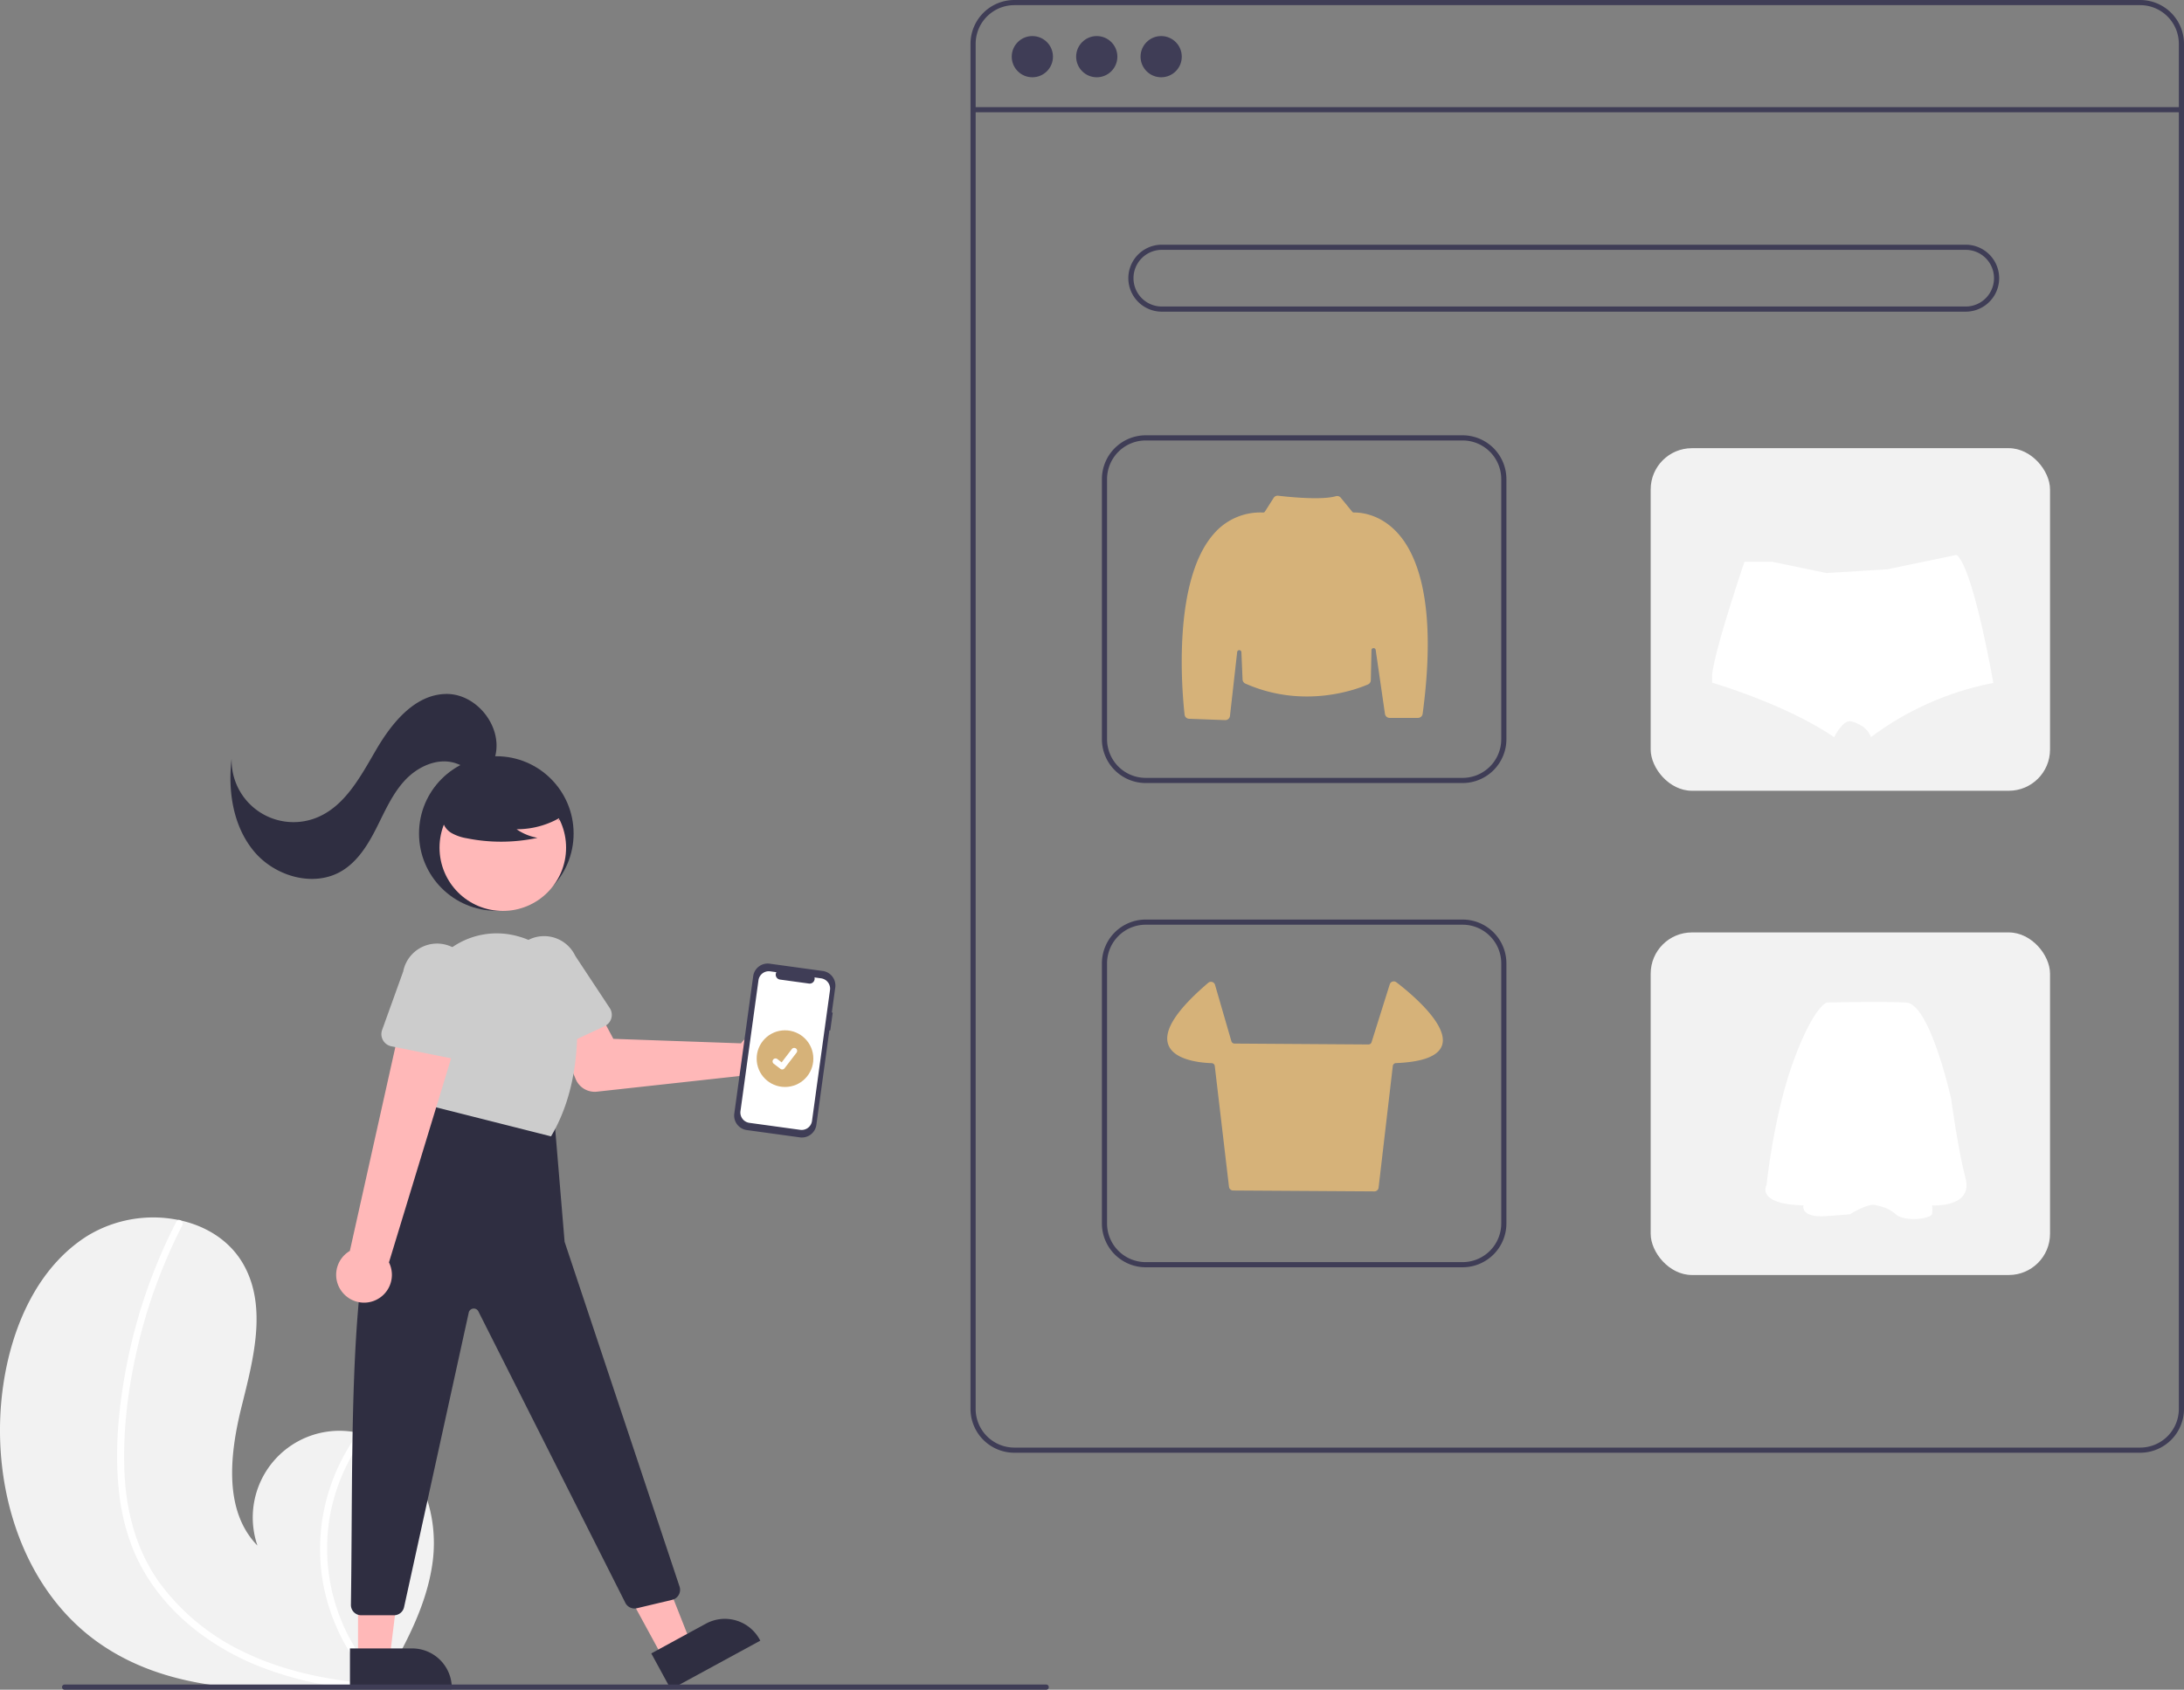<svg xmlns="http://www.w3.org/2000/svg" data-name="Layer 1" width="847.693" height="656" viewBox="0 0 847.693 656" xmlns:xlink="http://www.w3.org/1999/xlink"><rect x="0" y="0" width="847.693" height="656" fill="#808080" stroke="none"/><path d="M213.747,759.288c26.423,19.035,60.664,19.991,93.762,17.652,4.622-.326,9.211-.709,13.757-1.122.027-.007.064-.005.091-.012.218-.021.437-.042.646-.054.938-.088,1.877-.176,2.807-.264l-.22.419-.689,1.3c.248-.435.495-.861.743-1.296.073-.131.155-.261.227-.391,8.574-14.921,17.078-30.39,19.248-47.428,2.242-17.685-4.059-37.709-19.624-46.401a31.407,31.407,0,0,0-6.445-2.699c-.931-.283-1.874-.512-2.828-.715a33.664,33.664,0,0,0-39.149,43.762c-13.196-13.531-10.734-35.482-6.182-53.827,4.561-18.345,10.082-38.758.806-55.236-5.156-9.172-14.224-14.862-24.401-17.154-.312-.067-.624-.135-.937-.193a49.13,49.13,0,0,0-35.297,6.185c-19.458,12.262-29.452,35.51-32.696,58.284C172.141,696.745,183.706,737.644,213.747,759.288Z" transform="translate(-176.154 -122)" fill="#f2f2f2"/><path d="M222.278,700.541a83.518,83.518,0,0,0,5.764,23.535,72.52,72.52,0,0,0,11.26,18.392c9.497,11.424,22.054,20.012,35.691,25.735a133.728,133.728,0,0,0,32.517,8.737c4.622-.326,9.211-.709,13.757-1.122.027-.007.064-.005.091-.012.218-.021.437-.042.646-.054.938-.088,1.877-.176,2.807-.264l-.22.419-.689,1.3c.248-.435.495-.861.743-1.296.073-.131.155-.261.227-.391a73.922,73.922,0,0,1-20.717-64.665,74.556,74.556,0,0,1,13.896-31.863c-.931-.283-1.874-.512-2.828-.715a77.299,77.299,0,0,0-7.051,11.679,75.742,75.742,0,0,0-6.535,47.12,77.438,77.438,0,0,0,19.62,38.625c-.883-.062-1.774-.134-2.646-.214-16.522-1.4-33.01-4.952-47.995-12.227a86.44,86.44,0,0,1-32.382-26.57c-9.076-12.517-13.075-27.572-13.762-42.874-.728-16.382,1.397-33.052,5.136-48.983a205.598,205.598,0,0,1,17.276-47.06,1.478,1.478,0,0,0-.587-1.951,1.257,1.257,0,0,0-.937-.193,1.095,1.095,0,0,0-.723.619c-.945,1.843-1.872,3.688-2.763,5.554a207.931,207.931,0,0,0-16.277,48.823C222.313,666.913,220.56,683.953,222.278,700.541Z" transform="translate(-176.154 -122)" fill="#fff"/><path d="M1006.846,686h-437a17.019,17.019,0,0,1-17-17V139a17.019,17.019,0,0,1,17-17h437a17.019,17.019,0,0,1,17,17V669A17.019,17.019,0,0,1,1006.846,686Zm-437-562a15.017,15.017,0,0,0-15,15V669a15.017,15.017,0,0,0,15,15h437a15.017,15.017,0,0,0,15-15V139a15.017,15.017,0,0,0-15-15Z" transform="translate(-176.154 -122)" fill="#3f3d56"/><rect x="377.693" y="41.59" width="469" height="2" fill="#3f3d56"/><circle cx="400.693" cy="22" r="8" fill="#3f3d56"/><circle cx="425.693" cy="22" r="8" fill="#3f3d56"/><circle cx="450.693" cy="22" r="8" fill="#3f3d56"/><path d="M939.106,243h-312a13,13,0,0,1,0-26h312a13,13,0,0,1,0,26Zm-312-24a11,11,0,0,0,0,22h312a11,11,0,0,0,0-22Z" transform="translate(-176.154 -122)" fill="#3f3d56"/><path d="M743.846,426h-123a17.019,17.019,0,0,1-17-17V308a17.019,17.019,0,0,1,17-17h123a17.019,17.019,0,0,1,17,17V409A17.019,17.019,0,0,1,743.846,426Zm-123-133a15.017,15.017,0,0,0-15,15V409a15.017,15.017,0,0,0,15,15h123a15.017,15.017,0,0,0,15-15V308a15.017,15.017,0,0,0-15-15Z" transform="translate(-176.154 -122)" fill="#3f3d56"/><rect x="640.693" y="174" width="155" height="133" rx="16" fill="#f2f2f2"/><path d="M743.846,614h-123a17.019,17.019,0,0,1-17-17V496a17.019,17.019,0,0,1,17-17h123a17.019,17.019,0,0,1,17,17V597A17.019,17.019,0,0,1,743.846,614Zm-123-133a15.017,15.017,0,0,0-15,15V597a15.017,15.017,0,0,0,15,15h123a15.017,15.017,0,0,0,15-15V496a15.017,15.017,0,0,0-15-15Z" transform="translate(-176.154 -122)" fill="#3f3d56"/><rect x="640.693" y="362" width="155" height="133" rx="16" fill="#f2f2f2"/><path d="M651.738,401.573q-.033,0-.067-.001l-13.99-.518a1.808,1.808,0,0,1-1.743-1.613c-.963-8.591-4.926-52.371,11.675-70.567a23.747,23.747,0,0,1,18.788-7.892.786.786,0,0,0,.721-.376l3.387-5.322a1.836,1.836,0,0,1,1.753-.831c2.715.328,16.556,1.877,22.376.192a1.821,1.821,0,0,1,1.923.592l4.448,5.436a.779.779,0,0,0,.649.301c2.262-.045,10.194.393,17.135,8.157,7.517,8.407,15.274,27.376,9.543,69.996a1.833,1.833,0,0,1-1.809,1.584H715.51a1.832,1.832,0,0,1-1.803-1.561l-3.599-24.836a.822.822,0,0,0-1.635.101l-.248,11.661a1.826,1.826,0,0,1-1.083,1.627c-3.928,1.727-24.683,9.827-47.622-.318a1.838,1.838,0,0,1-1.083-1.594l-.451-10.595a.822.822,0,0,0-1.638-.057l-2.796,24.817A1.831,1.831,0,0,1,651.738,401.573Z" transform="translate(-176.154 -122)" fill="#d6b279"/><path d="M709.612,584.539h-.01l-54.821-.347a1.637,1.637,0,0,1-1.613-1.444l-5.515-46.873a1.262,1.262,0,0,0-1.218-1.122c-4.352-.142-14.707-1.134-16.852-7.263-1.911-5.459,3.316-13.51,15.535-23.931a1.637,1.637,0,0,1,2.636.786l6.343,21.885a1.28,1.28,0,0,0,1.213.918l51.979.349a1.265,1.265,0,0,0,1.222-.891l7.058-22.458a1.634,1.634,0,0,1,2.551-.81c4.816,3.678,20.332,16.307,17.778,24.384-1.337,4.23-7.37,6.588-17.93,7.008a1.266,1.266,0,0,0-1.214,1.122l-5.517,47.242A1.633,1.633,0,0,1,709.612,584.539Z" transform="translate(-176.154 -122)" fill="#d6b279"/><path d="M949.846,387.153a115.565,115.565,0,0,0-47.505,21.039,8.811,8.811,0,0,0-3.788-4.499,13.302,13.302,0,0,0-3.844-1.615c-1.236-.315-2.423.436-3.513,1.518a19.892,19.892,0,0,0-3.126,4.628c-18.826-12.922-47.384-21.168-47.384-21.168V384.472a14.27,14.27,0,0,1,.186-1.817c.097-.695.218-1.308.372-2.059,2.423-12.325,12.001-40.487,12.001-40.487h10.83l20.999,4.361,23.623-1.446,23.793-4.951,3.085-.646c5.145,4.038,10.984,32.305,13.278,44.339.291,1.526.517,2.786.686,3.715C949.741,386.531,949.846,387.153,949.846,387.153Z" transform="translate(-176.154 -122)" fill="#fff"/><path d="M885.223,511.219h0s-5.031,1.258-12.832,22.389-10.566,48.434-10.566,48.434-4.387,7.429,14.339,7.926c0,0-1.506,4.906,9.059,4.153s9.045-.746,9.045-.746,6.793-4.277,9.812-3.524,4.906,1.009,8.175,3.773,13.717,1.638,13.841-.497a19.739,19.739,0,0,0,0-3.151s15.976,1.009,12.957-10.566-5.535-30.571-5.535-30.571-8.175-37.108-17.49-37.612S885.223,511.219,885.223,511.219Z" transform="translate(-176.154 -122)" fill="#fff"/><circle cx="192.64" cy="323.596" r="30" fill="#2f2e41"/><circle cx="195.16" cy="329.092" r="24.561" fill="#ffb8b8"/><path d="M464.852,525.797a10.526,10.526,0,0,0-1.072,1.264L414.218,525.31,408.549,514.679l-17.162,6.458,8.206,19.796a8,8,0,0,0,8.263,4.889l56.084-6.158a10.497,10.497,0,1,0,.911-13.866Z" transform="translate(-176.154 -122)" fill="#ffb8b8"/><path d="M384.785,530.696a4.812,4.812,0,0,1-2.643-3.017l-6.903-23.169a13.377,13.377,0,0,1,24.208-11.392l13.372,20.235a4.817,4.817,0,0,1-1.981,7.02L388.796,530.666A4.811,4.811,0,0,1,384.785,530.696Z" transform="translate(-176.154 -122)" fill="#ccc"/><polygon points="257.446 643.927 268.214 638.065 250.729 593.743 234.837 602.394 257.446 643.927" fill="#ffb8b8"/><path d="M428.94,763.906l21.205-11.544.001-0a15.386,15.386,0,0,1,20.87,6.158l.239.439-34.72,18.9Z" transform="translate(-176.154 -122)" fill="#2f2e41"/><polygon points="138.959 643.975 151.218 643.975 157.051 596.687 138.956 596.688 138.959 643.975" fill="#ffb8b8"/><path d="M311.985,761.973l24.144-.001h.001A15.386,15.386,0,0,1,351.516,777.358v.5l-39.531.001Z" transform="translate(-176.154 -122)" fill="#2f2e41"/><path d="M391.294,556.096l4,48,44.619,133.856a4,4,0,0,1-2.868,5.156l-13.675,3.256a4,4,0,0,1-4.498-2.091l-57.044-113.153a2,2,0,0,0-3.739.472L332.984,745.954a4,4,0,0,1-3.907,3.142H316.355a3.993,3.993,0,0,1-3.997-4.054c1.166-79.297-2.68-169.653,27.936-183.946l5-13Z" transform="translate(-176.154 -122)" fill="#2f2e41"/><path d="M343.854,551.5l-5.156-31.178a30.877,30.877,0,0,1,9.769-28.006,30.361,30.361,0,0,1,28.331-6.925c.292.078.585.159.878.241a30.783,30.783,0,0,1,22.228,27.346c.984,13.54.104,33.184-9.678,49.87l-.19.324Z" transform="translate(-176.154 -122)" fill="#ccc"/><path d="M395.747,438.038a33.405,33.405,0,0,1-19.091,5.9,20.471,20.471,0,0,0,8.114,3.338,67.359,67.359,0,0,1-27.514.155,17.807,17.807,0,0,1-5.76-1.978,7.289,7.289,0,0,1-3.555-4.755c-.604-3.449,2.083-6.582,4.876-8.693a35.967,35.967,0,0,1,30.224-6.04c3.376.873,6.759,2.347,8.951,5.059s2.843,6.891.753,9.684Z" transform="translate(-176.154 -122)" fill="#2f2e41"/><path d="M368.399,415.448c2.847-11.496-7.357-24.268-19.198-24.029-12.013.243-20.854,11.099-26.931,21.464S310.154,435,298.997,439.463a24.029,24.029,0,0,1-32.946-22.894c-1.498,12.593.577,26.219,8.699,35.959s23.233,14.13,34.095,7.584c6.204-3.739,10.169-10.237,13.438-16.701s6.178-13.279,11.131-18.564,12.612-8.792,19.506-6.569c2.736.883,5.191,2.603,8.018,3.126s6.386-.82,6.772-3.669Z" transform="translate(-176.154 -122)" fill="#2f2e41"/><path d="M309.202,623.891a10.743,10.743,0,0,1,2.743-16.243l21.305-95.497,21.613,8.871-27.738,91.081a10.801,10.801,0,0,1-17.922,11.788Z" transform="translate(-176.154 -122)" fill="#ffb8b8"/><path d="M324.809,525.85a4.812,4.812,0,0,1-.337-3.997l8.193-22.745a13.377,13.377,0,0,1,26.245,5.197l-1.245,24.222a4.817,4.817,0,0,1-5.76,4.475L328.055,528.207A4.811,4.811,0,0,1,324.809,525.85Z" transform="translate(-176.154 -122)" fill="#ccc"/><path id="b06866c4-d0b9-420f-a9d2-389dd10be0a8-193" data-name="Path 22" d="M499.368,515.14l-.355-.049,1.337-9.723a5.68,5.68,0,0,0-4.854-6.401l-20.6-2.832a5.68,5.68,0,0,0-6.401,4.854l-7.332,53.34a5.68,5.68,0,0,0,4.854,6.401l20.6,2.832a5.68,5.68,0,0,0,6.401-4.854l5.045-36.697.355.049Z" transform="translate(-176.154 -122)" fill="#3f3d56"/><path id="fb337c3c-e64d-4daa-8f83-1de4a3033e68-194" data-name="Path 23" d="M494.849,501.82l-2.565-.353a1.922,1.922,0,0,1-2.124,2.381l-11.256-1.547a1.922,1.922,0,0,1-1.403-2.866l-2.395-.329a4.046,4.046,0,0,0-4.56,3.458L463.562,553.368a4.046,4.046,0,0,0,3.458,4.56l19.743,2.714a4.046,4.046,0,0,0,4.56-3.458h0l6.984-50.804a4.046,4.046,0,0,0-3.458-4.559Z" transform="translate(-176.154 -122)" fill="#fff"/><circle cx="304.693" cy="411" r="11" fill="#d6b279"/><path d="M479.756,537.196a1.141,1.141,0,0,1-.686-.228l-.012-.009-2.585-1.979a1.148,1.148,0,1,1,1.397-1.823l1.674,1.284,3.957-5.16a1.148,1.148,0,0,1,1.61-.213l-.025.033.025-.033a1.15,1.15,0,0,1,.213,1.61l-4.654,6.07A1.149,1.149,0,0,1,479.756,537.196Z" transform="translate(-176.154 -122)" fill="#fff"/><path d="M582.228,778h-381a1,1,0,0,1,0-2h381a1,1,0,1,1,0,2Z" transform="translate(-176.154 -122)" fill="#3f3d56"/></svg>